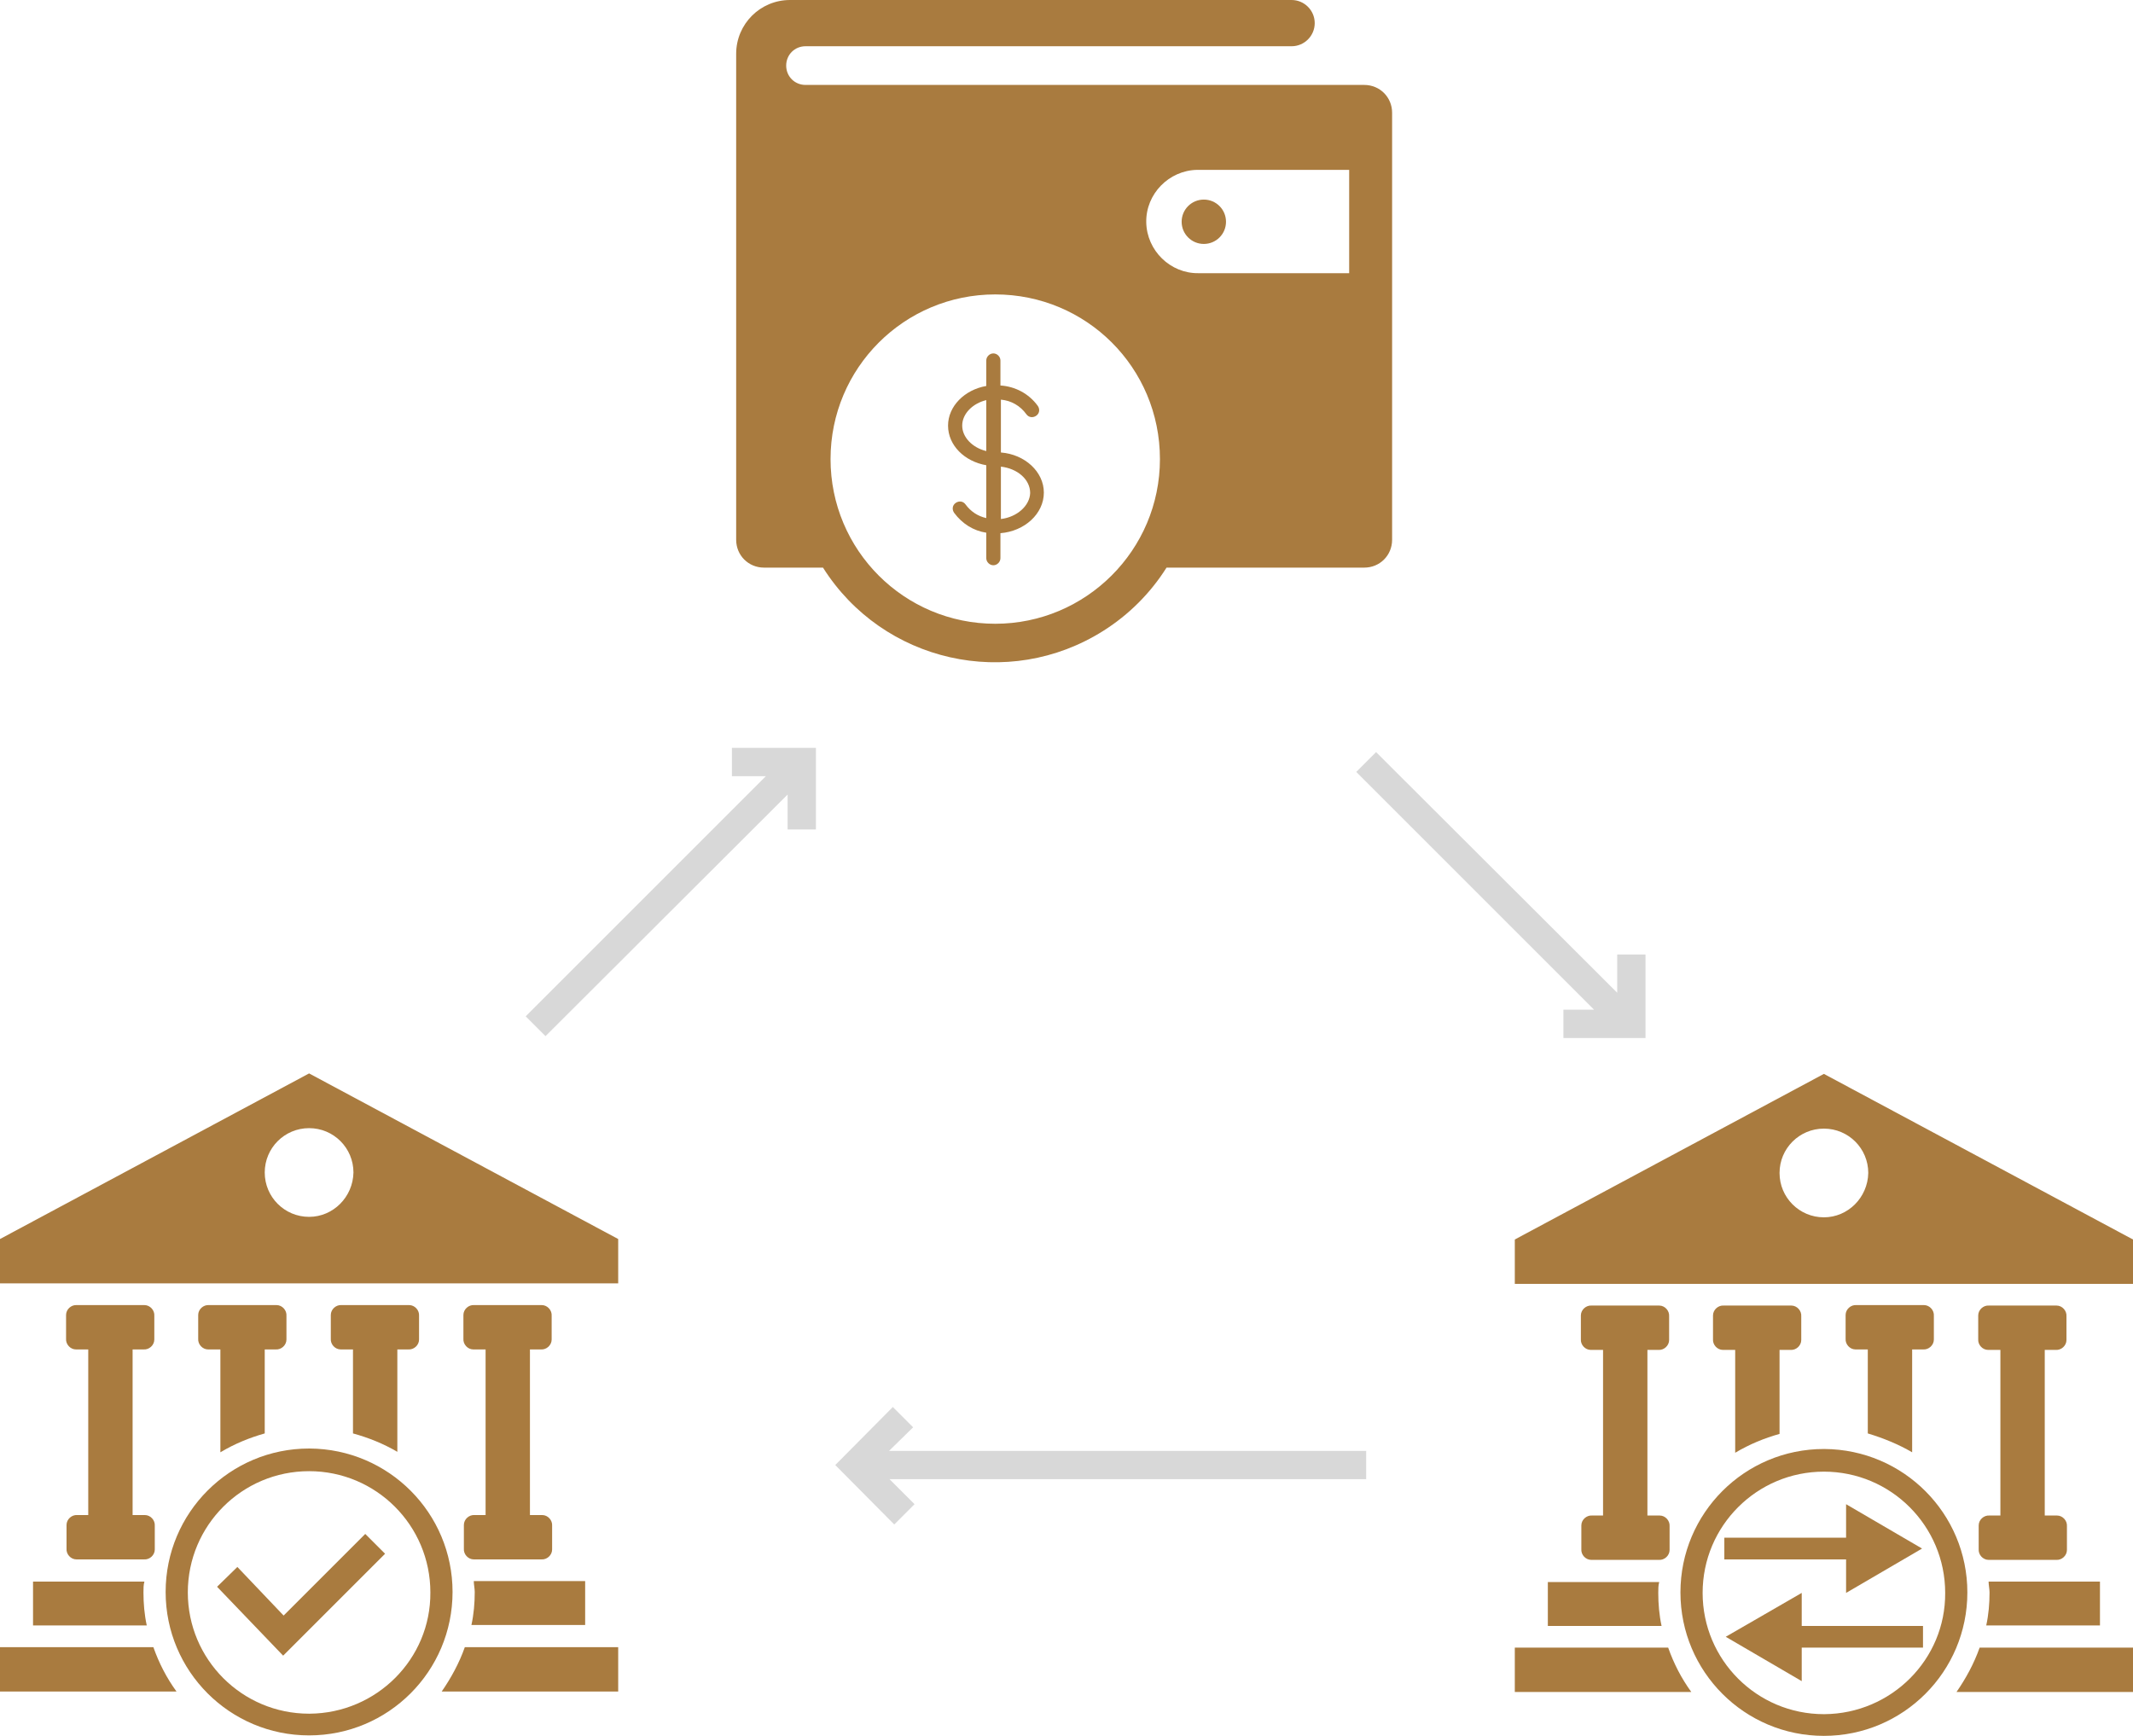 <?xml version="1.0" encoding="utf-8"?>
<!-- Generator: Adobe Illustrator 23.0.1, SVG Export Plug-In . SVG Version: 6.00 Build 0)  -->
<svg version="1.1" id="Layer_1" xmlns="http://www.w3.org/2000/svg" xmlns:xlink="http://www.w3.org/1999/xlink" x="0px" y="0px"
	 viewBox="0 0 452 368" style="enable-background:new 0 0 452 368;" xml:space="preserve">
<style type="text/css">
	.st0{fill:#A97B3F;}
	.st1{fill:#D8D8D8;}
</style>
<g id="Group_126" transform="translate(-1039 -2294)">
	<g>
		<path class="st0" d="M1251.1,2389.9v-11.2c2.2,0.2,4.1,1.3,5.4,3.1c0.5,0.7,1.4,0.8,2.1,0.3c0.7-0.5,0.8-1.4,0.3-2.1
			c-1.9-2.6-4.8-4.1-7.9-4.3v-5.3c0-0.8-0.7-1.5-1.5-1.5s-1.5,0.7-1.5,1.5v5.4c-4.6,0.8-8.1,4.3-8.1,8.4c0,4.2,3.5,7.6,8.1,8.4v11.2
			c-1.8-0.4-3.3-1.4-4.4-2.9c-0.5-0.7-1.4-0.8-2.1-0.3c-0.7,0.5-0.8,1.4-0.3,2.1c1.7,2.3,4.1,3.8,6.8,4.2v5.4c0,0.8,0.7,1.5,1.5,1.5
			s1.5-0.7,1.5-1.5v-5.3c5.1-0.4,9.2-4.1,9.2-8.6C1260.2,2394,1256.2,2390.3,1251.1,2389.9z M1242.9,2384.2c0-2.5,2.2-4.7,5.1-5.4
			v10.8C1245.1,2388.9,1242.9,2386.7,1242.9,2384.2z M1251.1,2404v-11.1c3.5,0.4,6.2,2.7,6.2,5.6
			C1257.2,2401.2,1254.5,2403.6,1251.1,2404z"/>
		<path class="st0" d="M1328.1,2312C1328.1,2312,1328.1,2312,1328.1,2312l-118.4,0c-2.3,0-4.1-1.8-4.1-4.1c0-2.3,1.8-4.1,4.1-4.1
			c0,0,0,0,0,0h103c2.7,0,4.9-2.2,4.9-4.9s-2.2-4.9-4.9-4.9c0,0,0,0,0,0h-106.3c-6.3,0-11.4,5.1-11.4,11.4v103
			c0,3.3,2.6,5.9,5.9,5.9c0,0,0,0,0,0h12.5c12.7,20.1,39.3,26.1,59.4,13.4c5.4-3.4,10-8,13.4-13.4h41.9c3.3,0,5.9-2.6,5.9-5.9
			c0,0,0,0,0,0v-90.5C1334,2314.6,1331.4,2312,1328.1,2312z M1284.8,2391.3c0,19.3-15.7,34.9-34.9,34.9c-19.3,0-34.9-15.6-34.9-34.9
			c0-19.3,15.6-34.9,34.9-34.9S1284.8,2371.9,1284.8,2391.3C1284.8,2391.2,1284.8,2391.3,1284.8,2391.3z M1325,2351.9L1325,2351.9
			h-32c-6,0.1-11-4.8-11.1-10.8c-0.1-6,4.8-11,10.8-11.1c0.1,0,0.1,0,0.2,0h32V2351.9z"/>
		<path class="st0" d="M1289.4,2341L1289.4,2341c0,2.6,2.1,4.7,4.7,4.7c2.6,0,4.7-2.1,4.7-4.7c0-2.6-2.1-4.7-4.7-4.7
			C1291.5,2336.3,1289.4,2338.4,1289.4,2341z"/>
	</g>
	<g>
		<path class="st0" d="M1376.4,2615.2c-1.2-0.1-2.3,0.9-2.3,2.1c0,0.1,0,0.2,0,0.3v4.7c-0.1,1.2,0.9,2.3,2.1,2.3c0.1,0,0.2,0,0.3,0
			h14c1.2,0.1,2.3-0.9,2.3-2.1c0-0.1,0-0.2,0-0.3v-4.7c0.1-1.2-0.9-2.3-2.1-2.3c-0.1,0-0.2,0-0.3,0h-2.3v-35.1h2.3
			c1.2,0.1,2.3-0.9,2.3-2.1c0-0.1,0-0.2,0-0.3v-4.7c0.1-1.2-0.9-2.3-2.1-2.3c-0.1,0-0.2,0-0.3,0h-14c-1.2-0.1-2.3,0.9-2.3,2.1
			c0,0.1,0,0.2,0,0.3v4.7c-0.1,1.2,0.9,2.3,2.1,2.3c0.1,0,0.2,0,0.3,0h2.3v35.1H1376.4z"/>
		<path class="st0" d="M1460.6,2615.2c-1.2-0.1-2.3,0.9-2.3,2.1c0,0.1,0,0.2,0,0.3v4.7c-0.1,1.2,0.9,2.3,2.1,2.3c0.1,0,0.2,0,0.3,0
			h14c1.2,0.1,2.3-0.9,2.3-2.1c0-0.1,0-0.2,0-0.3v-4.7c0.1-1.2-0.9-2.3-2.1-2.3c-0.1,0-0.2,0-0.3,0h-2.3v-35.1h2.3
			c1.2,0.1,2.3-0.9,2.3-2.1c0-0.1,0-0.2,0-0.3v-4.7c0.1-1.2-0.9-2.3-2.1-2.3c-0.1,0-0.2,0-0.3,0h-14c-1.2-0.1-2.3,0.9-2.3,2.1
			c0,0.1,0,0.2,0,0.3v4.7c-0.1,1.2,0.9,2.3,2.1,2.3c0.1,0,0.2,0,0.3,0h2.3v35.1H1460.6z"/>
		<path class="st0" d="M1425.5,2521.6l-65.5,35.1v9.4h131v-9.4L1425.5,2521.6z M1425.5,2552c-5.2,0-9.4-4.2-9.4-9.4
			c0-5.2,4.2-9.4,9.4-9.4s9.4,4.2,9.4,9.4C1434.8,2547.8,1430.6,2552,1425.5,2552z"/>
		<path class="st0" d="M1425.6,2601.1c0,0-0.1,0-0.1,0c-16.8,0-30.4,13.6-30.4,30.4s13.6,30.4,30.4,30.4c16.8,0,30.4-13.6,30.4-30.4
			C1455.9,2614.8,1442.4,2601.2,1425.6,2601.1z M1425.6,2657.3c0,0-0.1,0-0.1,0c-14.2,0-25.7-11.5-25.7-25.7s11.5-25.7,25.7-25.7
			s25.7,11.5,25.7,25.7C1451.3,2645.7,1439.8,2657.2,1425.6,2657.3z"/>
		<path class="st0" d="M1360,2643.2v9.4h37.4c-2.1-2.9-3.7-6-4.9-9.4H1360z"/>
		<path class="st0" d="M1453.6,2652.6h37.4v-9.4h-32.5C1457.3,2646.6,1455.6,2649.7,1453.6,2652.6z"/>
		<path class="st0" d="M1367,2638.6h24.1c-0.5-2.3-0.7-4.7-0.7-7c0-0.8,0-1.6,0.2-2.3H1367V2638.6z"/>
		<path class="st0" d="M1484,2638.6v-9.4h-23.6c0,0.7,0.2,1.6,0.2,2.3c0,2.4-0.2,4.7-0.7,7H1484z"/>
		<path class="st0" d="M1444.2,2601.8v-21.8h2.3c1.2,0.1,2.3-0.9,2.3-2.1c0-0.1,0-0.2,0-0.3v-4.7c0.1-1.2-0.9-2.3-2.1-2.3
			c-0.1,0-0.2,0-0.3,0h-14c-1.2-0.1-2.3,0.9-2.3,2.1c0,0.1,0,0.2,0,0.3v4.7c-0.1,1.2,0.9,2.3,2.1,2.3c0.1,0,0.2,0,0.3,0h2.3v17.8
			C1438.1,2598.8,1441.3,2600.1,1444.2,2601.8z"/>
		<path class="st0" d="M1416.1,2597.9v-17.8h2.3c1.2,0.1,2.3-0.9,2.3-2.1c0-0.1,0-0.2,0-0.3v-4.7c0.1-1.2-0.9-2.3-2.1-2.3
			c-0.1,0-0.2,0-0.3,0h-14c-1.2-0.1-2.3,0.9-2.3,2.1c0,0.1,0,0.2,0,0.3v4.7c-0.1,1.2,0.9,2.3,2.1,2.3c0.1,0,0.2,0,0.3,0h2.3v21.8
			C1409.7,2600.1,1412.9,2598.8,1416.1,2597.9z"/>
		<polygon class="st0" points="1430.2,2631.6 1446.3,2622.2 1430.2,2612.8 1430.2,2619.9 1404.4,2619.9 1404.4,2624.5 
			1430.2,2624.5 		"/>
		<polygon class="st0" points="1420.8,2638.6 1420.8,2631.6 1404.7,2640.9 1420.8,2650.3 1420.8,2643.2 1446.5,2643.2 
			1446.5,2638.6 		"/>
	</g>
	<g>
		<path class="st0" d="M1055.4,2615.1c-1.2-0.1-2.3,0.9-2.3,2.1c0,0.1,0,0.2,0,0.3v4.7c-0.1,1.2,0.9,2.3,2.1,2.3c0.1,0,0.2,0,0.3,0
			h14c1.2,0.1,2.3-0.9,2.3-2.1c0-0.1,0-0.2,0-0.3v-4.7c0.1-1.2-0.9-2.3-2.1-2.3c-0.1,0-0.2,0-0.3,0h-2.3V2580h2.3
			c1.2,0.1,2.3-0.9,2.3-2.1c0-0.1,0-0.2,0-0.3v-4.7c0.1-1.2-0.9-2.3-2.1-2.3c-0.1,0-0.2,0-0.3,0h-14c-1.2-0.1-2.3,0.9-2.3,2.1
			c0,0.1,0,0.2,0,0.3v4.7c-0.1,1.2,0.9,2.3,2.1,2.3c0.1,0,0.2,0,0.3,0h2.3v35.1H1055.4z"/>
		<path class="st0" d="M1139.6,2615.1c-1.2-0.1-2.3,0.9-2.3,2.1c0,0.1,0,0.2,0,0.3v4.7c-0.1,1.2,0.9,2.3,2.1,2.3c0.1,0,0.2,0,0.3,0
			h14c1.2,0.1,2.3-0.9,2.3-2.1c0-0.1,0-0.2,0-0.3v-4.7c0.1-1.2-0.9-2.3-2.1-2.3c-0.1,0-0.2,0-0.3,0h-2.3V2580h2.3
			c1.2,0.1,2.3-0.9,2.3-2.1c0-0.1,0-0.2,0-0.3v-4.7c0.1-1.2-0.9-2.3-2.1-2.3c-0.1,0-0.2,0-0.3,0h-14c-1.2-0.1-2.3,0.9-2.3,2.1
			c0,0.1,0,0.2,0,0.3v4.7c-0.1,1.2,0.9,2.3,2.1,2.3c0.1,0,0.2,0,0.3,0h2.3v35.1H1139.6z"/>
		<path class="st0" d="M1104.5,2521.5l-65.5,35.1v9.4h131v-9.4L1104.5,2521.5z M1104.5,2551.9c-5.2,0-9.4-4.2-9.4-9.4
			c0-5.2,4.2-9.4,9.4-9.4s9.4,4.2,9.4,9.4C1113.8,2547.7,1109.6,2551.9,1104.5,2551.9z"/>
		<path class="st0" d="M1104.6,2601c0,0-0.1,0-0.1,0c-16.8,0-30.4,13.6-30.4,30.4s13.6,30.4,30.4,30.4c16.8,0,30.4-13.6,30.4-30.4
			C1134.9,2614.7,1121.4,2601.1,1104.6,2601z M1104.6,2657.2c0,0-0.1,0-0.1,0c-14.2,0-25.7-11.5-25.7-25.7s11.5-25.7,25.7-25.7
			s25.7,11.5,25.7,25.7C1130.3,2645.6,1118.8,2657.1,1104.6,2657.2z"/>
		<path class="st0" d="M1039,2643.1v9.4h37.4c-2.1-2.9-3.7-6-4.9-9.4H1039z"/>
		<path class="st0" d="M1132.6,2652.5h37.4v-9.4h-32.5C1136.3,2646.5,1134.6,2649.6,1132.6,2652.5z"/>
		<path class="st0" d="M1046,2638.5h24.1c-0.5-2.3-0.7-4.7-0.7-7c0-0.8,0-1.6,0.2-2.3H1046V2638.5z"/>
		<path class="st0" d="M1163,2638.5v-9.4h-23.6c0,0.7,0.2,1.6,0.2,2.3c0,2.4-0.2,4.7-0.7,7H1163z"/>
		<path class="st0" d="M1123.2,2601.7V2580h2.3c1.2,0.1,2.3-0.9,2.3-2.1c0-0.1,0-0.2,0-0.3v-4.7c0.1-1.2-0.9-2.3-2.1-2.3
			c-0.1,0-0.2,0-0.3,0h-14c-1.2-0.1-2.3,0.9-2.3,2.1c0,0.1,0,0.2,0,0.3v4.7c-0.1,1.2,0.9,2.3,2.1,2.3c0.1,0,0.2,0,0.3,0h2.3v17.8
			C1117.1,2598.7,1120.3,2600,1123.2,2601.7z"/>
		<path class="st0" d="M1095.1,2597.8V2580h2.3c1.2,0.1,2.3-0.9,2.3-2.1c0-0.1,0-0.2,0-0.3v-4.7c0.1-1.2-0.9-2.3-2.1-2.3
			c-0.1,0-0.2,0-0.3,0h-14c-1.2-0.1-2.3,0.9-2.3,2.1c0,0.1,0,0.2,0,0.3v4.7c-0.1,1.2,0.9,2.3,2.1,2.3c0.1,0,0.2,0,0.3,0h2.3v21.8
			C1088.7,2600,1091.9,2598.7,1095.1,2597.8z"/>
		<polygon class="st0" points="1099.1,2636.4 1089.3,2626.1 1085,2630.3 1099,2644.9 1120.6,2623.3 1116.4,2619.1 		"/>
	</g>
	<polygon class="st1" points="1381.7,2496.3 1381.7,2504.4 1330.6,2453.4 1326.4,2457.6 1376.8,2508 1370.3,2508 1370.3,2514 
		1387.7,2514 1387.7,2496.3 	"/>
	<polygon class="st1" points="1328.5,2601.5 1227.4,2601.5 1232.5,2596.5 1228.2,2592.2 1216,2604.5 1228.5,2617.1 1232.8,2612.8 
		1227.5,2607.5 1328.5,2607.5 	"/>
	<polygon class="st1" points="1194.1,2452.5 1194.1,2458.5 1201.3,2458.5 1150.4,2509.4 1154.6,2513.6 1205.9,2462.4 1205.9,2469.8 
		1211.9,2469.8 1211.9,2452.5 	"/>
</g>
</svg>
